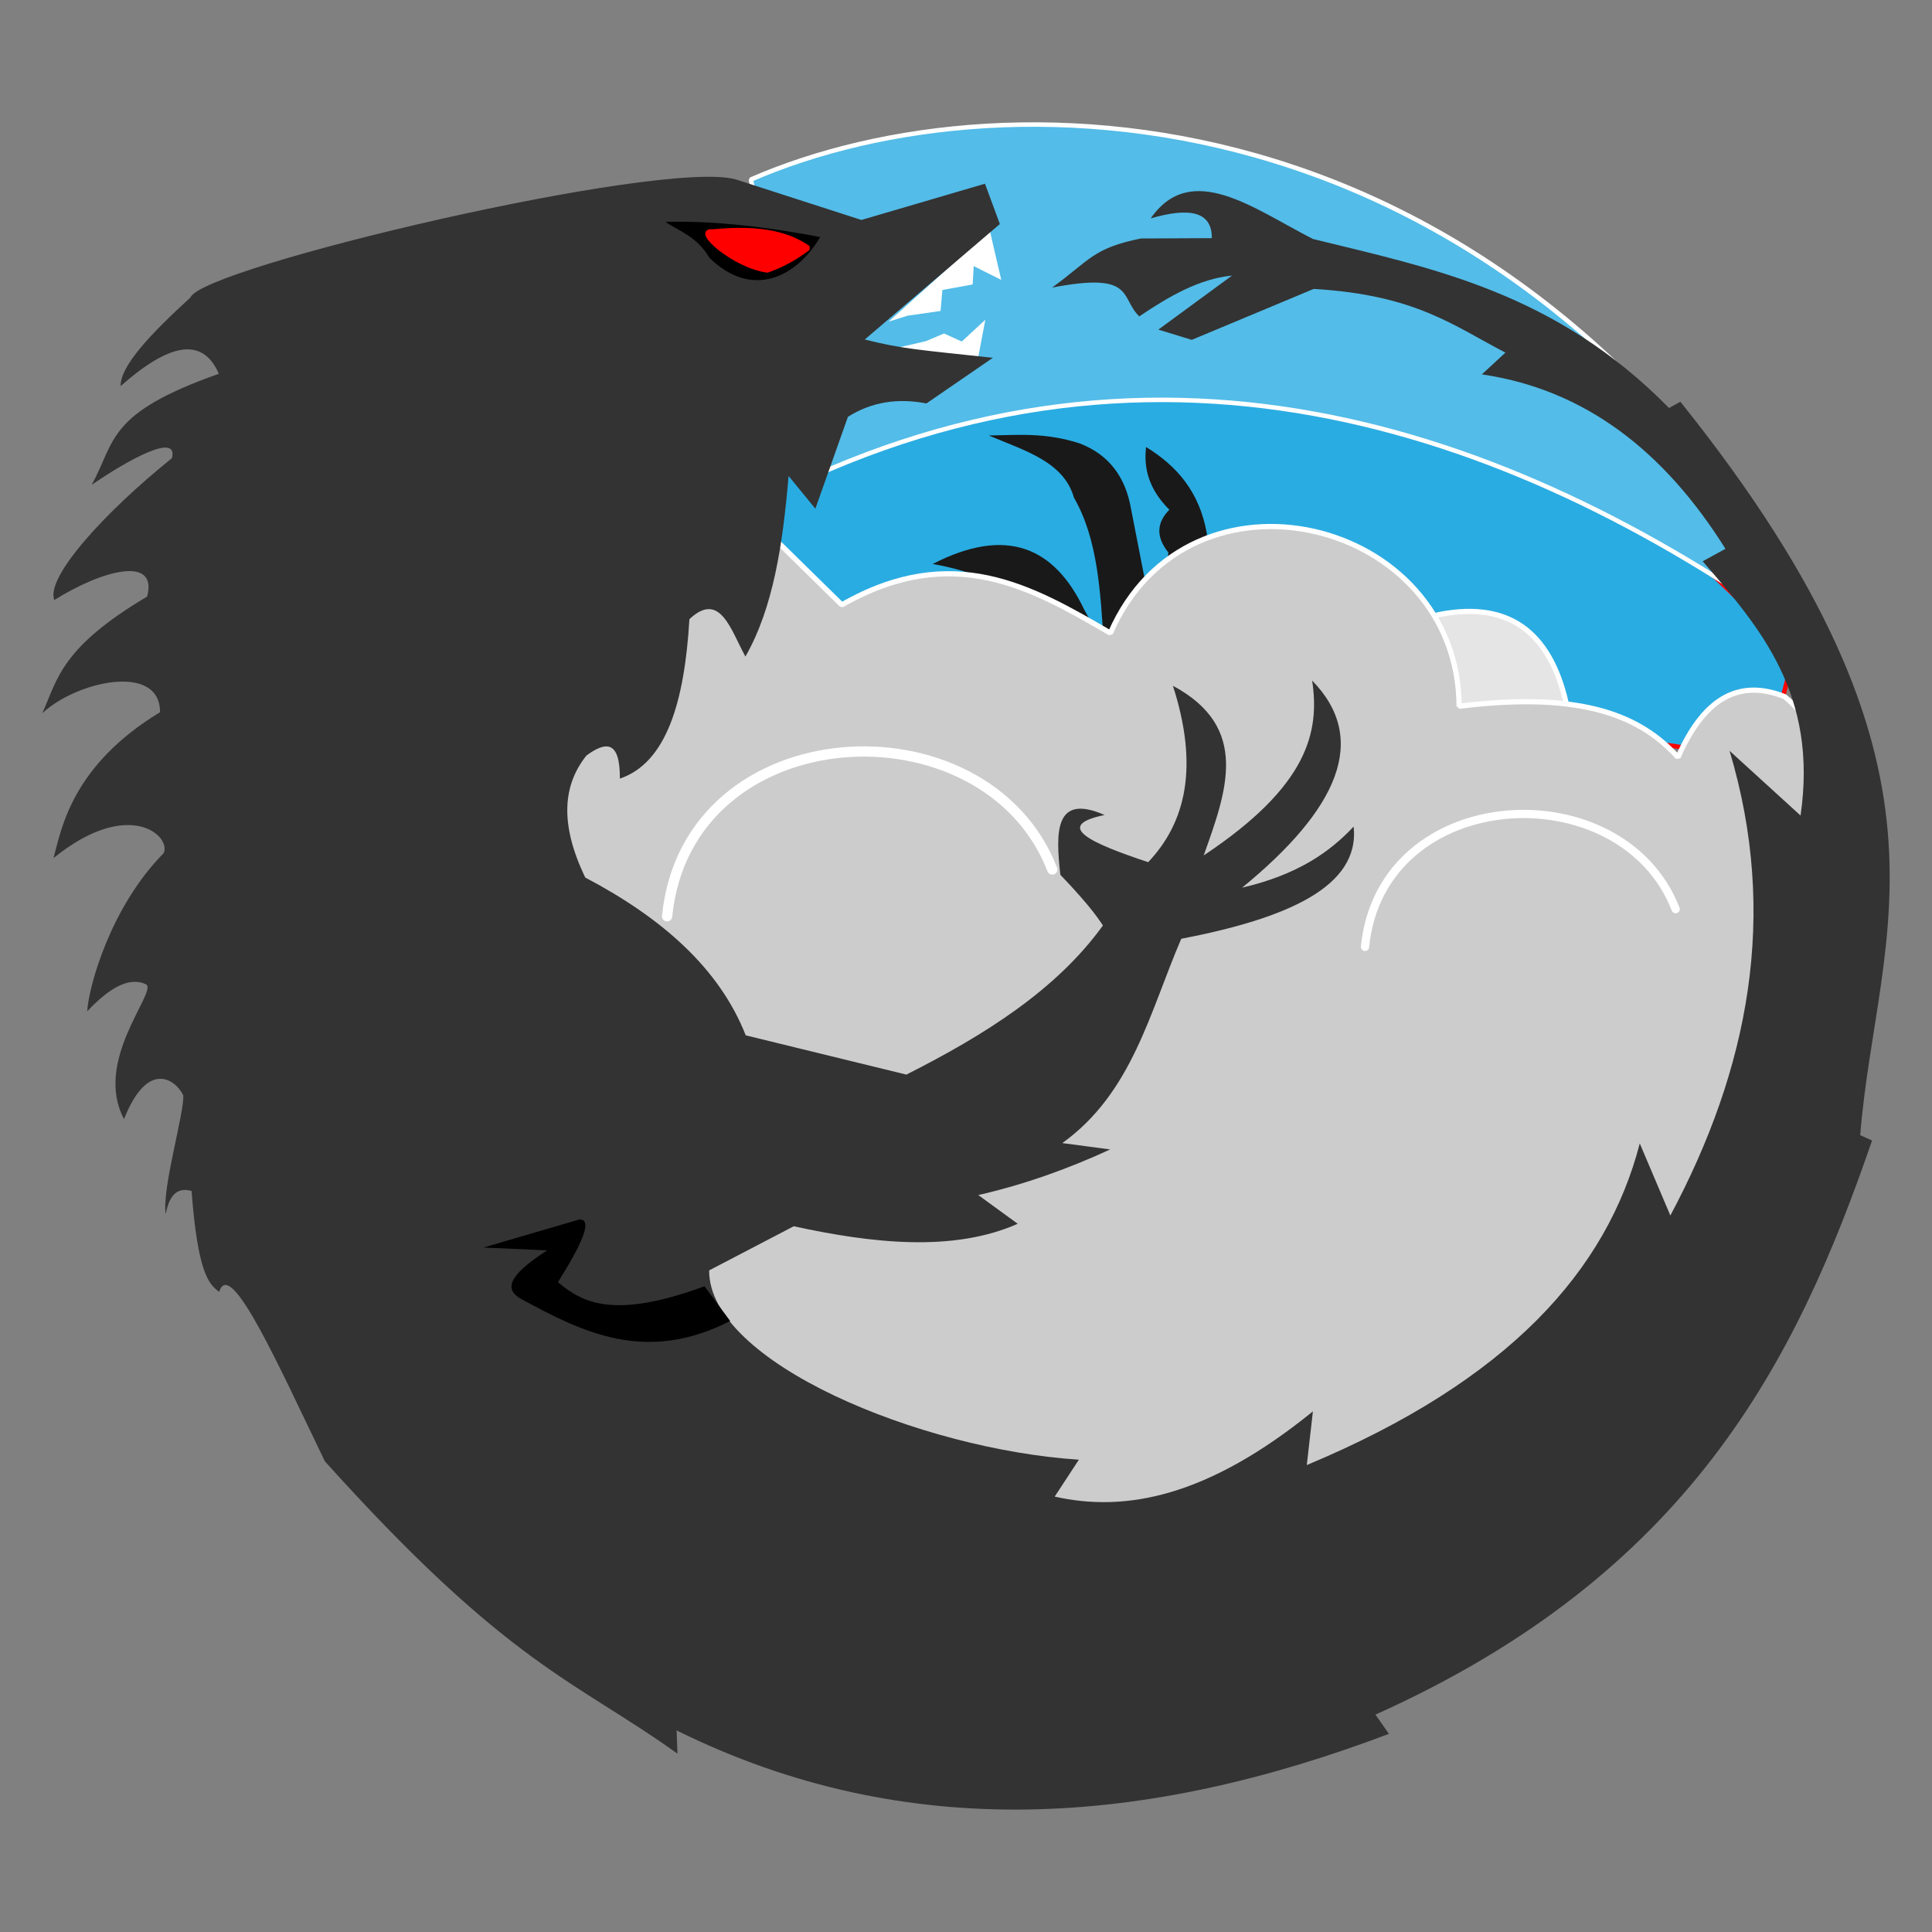 <?xml version="1.0" standalone="no"?>
<!DOCTYPE svg PUBLIC "-//W3C//DTD SVG 1.1//EN" "http://www.w3.org/Graphics/SVG/1.1/DTD/svg11.dtd">
<!--Generator: Xara Designer (www.xara.com), SVG filter version: 3.0.0.4-->
<svg stroke-width="0.501" stroke-linejoin="bevel" fill-rule="evenodd" xmlns:xlink="http://www.w3.org/1999/xlink" xmlns="http://www.w3.org/2000/svg" version="1.1" overflow="visible" width="216pt" height="216pt" viewBox="0 0 216 216">
 <rect x="0" y="0" width="216" height="216" fill="#808080" stroke="none"/>
 <defs>
  <marker id="DefaultArrow2" markerUnits="strokeWidth" viewBox="0 0 1 1" markerWidth="1" markerHeight="1" overflow="visible" orient="auto">
   <!-- REF_ARROW_STRAIGHT (-2) -->
   <g transform="scale(0.009)">
    <!-- 1/108 -->
    <path d="M -9 54 L -9 -54 L 117 0 z"/>
   </g>
  </marker>
  <marker id="DefaultArrow3" markerUnits="strokeWidth" viewBox="0 0 1 1" markerWidth="1" markerHeight="1" overflow="visible" orient="auto">
   <!-- REF_ARROW_ANGLED -->
   <g transform="scale(0.009)">
    <path d="M -27 54 L -9 0 L -27 -54 L 135 0 z"/>
   </g>
  </marker>
  <marker id="DefaultArrow4" markerUnits="strokeWidth" viewBox="0 0 1 1" markerWidth="1" markerHeight="1" overflow="visible" orient="auto">
   <!-- REF_ARROW_ROUNDED -->
   <g transform="scale(0.009)">
    <path d="M -9,0 L -9,-45 C -9,-51.708 2.808,-56.580 9,-54 L 117,-9 C 120.916,-7.369 126.000,-4.242 126,0 C 126,4.242 120.916,7.369 117,9 L 9,54 C 2.808,56.580 -9,51.708 -9,45 z"/>
   </g>
  </marker>
  <marker id="DefaultArrow5" markerUnits="strokeWidth" viewBox="0 0 1 1" markerWidth="1" markerHeight="1" overflow="visible" orient="auto">
   <!-- REF_ARROW_SPOT -->
   <g transform="scale(0.009)">
    <path d="M -54, 0 C -54,29.807 -29.807,54 0,54 C 29.807,54 54,29.807 54,0 C 54,-29.807 29.807,-54 0,-54 C -29.807,-54 -54,-29.807 -54,0 z"/>
   </g>
  </marker>
  <marker id="DefaultArrow6" markerUnits="strokeWidth" viewBox="0 0 1 1" markerWidth="1" markerHeight="1" overflow="visible" orient="auto">
   <!-- REF_ARROW_DIAMOND -->
   <g transform="scale(0.009)">
    <path d="M -63,0 L 0,63 L 63,0 L 0,-63 z"/>
   </g>
  </marker>
  <marker id="DefaultArrow7" markerUnits="strokeWidth" viewBox="0 0 1 1" markerWidth="1" markerHeight="1" overflow="visible" orient="auto">
   <!-- REF_ARROW_FEATHER -->
   <g transform="scale(0.009)">
    <path d="M 18,-54 L 108,-54 L 63,0 L 108,54 L 18, 54 L -36,0 z"/>
   </g>
  </marker>
  <marker id="DefaultArrow8" markerUnits="strokeWidth" viewBox="0 0 1 1" markerWidth="1" markerHeight="1" overflow="visible" orient="auto">
   <!-- REF_ARROW_FEATHER2 -->
   <g transform="scale(0.009)">
    <path d="M -36,0 L 18,-54 L 54,-54 L 18,-18 L 27,-18 L 63,-54 L 99,-54 L 63,-18 L 72,-18 L 108,-54 L 144,-54 L 90,0 L 144,54 L 108,54 L 72,18 L 63,18 L 99,54 L 63,54 L 27,18 L 18,18 L 54,54 L 18,54 z"/>
   </g>
  </marker>
  <marker id="DefaultArrow9" markerUnits="strokeWidth" viewBox="0 0 1 1" markerWidth="1" markerHeight="1" overflow="visible" orient="auto">
   <!-- REF_ARROW_HOLLOWDIAMOND -->
   <g transform="scale(0.009)">
    <path d="M 0,45 L -45,0 L 0, -45 L 45, 0 z M 0, 63 L-63, 0 L 0, -63 L 63, 0 z"/>
   </g>
  </marker>
  <filter id="StainedFilter">
   <feBlend mode="multiply" in2="BackgroundImage" in="SourceGraphic" result="blend"/>
   <feComposite in="blend" in2="SourceAlpha" operator="in" result="comp"/>
  </filter>
  <filter id="BleachFilter">
   <feBlend mode="screen" in2="BackgroundImage" in="SourceGraphic" result="blend"/>
   <feComposite in="blend" in2="SourceAlpha" operator="in" result="comp"/>
  </filter>
  <filter id="InvertTransparencyBitmapFilter">
   <feComponentTransfer>
    <feFuncR type="gamma" amplitude="1.055" exponent=".417" offset="-0.055"/>
    <feFuncG type="gamma" amplitude="1.055" exponent=".417" offset="-0.055"/>
    <feFuncB type="gamma" amplitude="1.055" exponent=".417" offset="-0.055"/>
   </feComponentTransfer>
   <feComponentTransfer>
    <feFuncR type="linear" slope="-1" intercept="1"/>
    <feFuncG type="linear" slope="-1" intercept="1"/>
    <feFuncB type="linear" slope="-1" intercept="1"/>
    <feFuncA type="linear" slope="1" intercept="0"/>
   </feComponentTransfer>
   <feComponentTransfer>
    <feFuncR type="gamma" amplitude="1" exponent="2.4" offset="0"/>
    <feFuncG type="gamma" amplitude="1" exponent="2.4" offset="0"/>
    <feFuncB type="gamma" amplitude="1" exponent="2.4" offset="0"/>
   </feComponentTransfer>
  </filter>
 </defs>
 <g id="Document" fill="none" stroke="black" font-family="Times New Roman" font-size="16" transform="scale(1 -1)">
  <g id="Spread" transform="translate(0 -216)">
   <g id="MouseOff">
    <g id="Group">
     <path d="M 81.008,162.79 C 152.573,194.788 175.295,167.281 200.609,142.931 L 197.453,131.025 L 82.129,148.51 L 81.008,162.79 Z" stroke-linejoin="miter" fill="#29ace2" stroke="#ff0000" marker-start="none" marker-end="none"/>
     <path d="M 104.273,152.947 C 112.559,157.203 117.905,154.815 121.221,147.837 L 123.418,143.827 C 123.037,149.742 122.757,155.711 120.068,160.362 C 118.938,164.395 114.491,165.641 110.551,167.31 C 113.753,167.355 116.8,167.685 120.716,166.426 C 124.065,165.129 125.838,162.593 126.445,159.141 L 129.463,143.665 L 130.625,154.232 C 129.173,156.036 129.352,157.609 130.736,159.01 C 128.445,161.294 127.844,163.643 128.135,166.023 C 131.481,163.961 134.092,161.107 134.929,156.341 L 134.556,142.979 L 120.577,139.045 C 118.508,145.806 114.272,151.199 104.273,152.947 Z" fill="#191919" stroke-linejoin="miter" stroke="none" marker-start="none" marker-end="none"/>
     <path d="M 160.313,147.164 C 168.451,149 173.242,145.525 175.1,137.392 L 163.126,129.343 L 160.313,147.164 Z" stroke="#ffffff" fill="#e5e5e5" stroke-linejoin="miter" stroke-width="0.58" marker-start="none" marker-end="none" stroke-miterlimit="79.84"/>
     <path d="M 87.137,155.225 L 94.116,148.375 C 106.501,155.454 115.327,150.352 124.143,145.219 C 132.932,165.426 163.019,158.081 163.129,137.04 C 177.233,138.794 183.578,135.779 187.602,131.335 C 190.699,138.423 194.801,139.981 199.523,138.116 C 207.628,131.435 203,121.172 201.102,111.676 C 199.094,87.205 185.281,68.795 164.104,54.164 L 109.972,42.872 L 77.493,64.545 L 62.247,96.903 L 61.425,136.914 L 87.137,155.225 Z" stroke="#ffffff" fill="#cccccc" stroke-linejoin="miter" stroke-width="0.58" marker-start="none" marker-end="none" stroke-miterlimit="79.84"/>
     <path d="M 83.949,195.928 C 112.8,208.509 170.831,206.796 205.616,141.95 C 173.68,166.024 133.794,182.039 90.753,162.668 L 83.949,195.928 Z" stroke-linejoin="miter" stroke="#ffffff" fill="#53bce8" marker-start="none" marker-end="none"/>
     <g id="Group_1" stroke="none" fill="#ffffff" stroke-linejoin="miter">
      <path d="M 110.664,190.211 L 111.942,184.705 L 108.863,186.246 L 108.746,184.197 L 105.36,183.581 L 105.156,181.234 L 101.474,180.706 L 99.355,180.042 L 110.664,190.211 Z" marker-start="none" marker-end="none"/>
      <path d="M 109.267,175.543 L 110.162,180.254 L 107.526,177.817 L 105.542,178.716 L 103.528,177.862 L 98.023,176.582 L 109.267,175.543 Z" marker-start="none" marker-end="none"/>
     </g>
     <path d="M 36.324,52.621 C 31.355,62.87 25.728,75.627 24.509,71.566 C 23.289,72.444 22.104,73.839 21.417,82.85 C 20.066,83.224 18.99,82.727 18.526,80.271 C 18.08,83.082 20.648,91.712 20.486,93.551 C 19.684,95.23 16.546,97.66 13.866,90.888 C 10.433,97.348 17.409,104.885 16.392,105.913 C 14.521,106.878 12.258,105.598 9.749,102.935 C 9.928,105.79 12.382,114.623 18.3,120.621 C 19.173,122.547 14.393,126.872 5.986,120.069 C 6.873,123.374 8.04,130.392 17.892,136.375 C 17.915,141.918 8.593,139.87 4.73,136.261 C 6.444,140.084 6.814,143.584 16.45,149.304 C 17.689,153.946 11.378,152.25 6.072,148.913 C 5.08,151.423 11.601,158.648 19.22,164.776 C 19.989,167.744 14.219,164.523 10.262,161.801 C 12.939,166.719 11.918,169.783 24.467,174.209 C 22.573,178.579 18.646,177.397 13.486,172.835 C 13.438,175.087 16.893,178.726 21.295,182.741 C 22.52,186.113 73.881,198.249 82.242,195.946 L 96.31,191.408 L 110.121,195.46 L 111.786,190.953 L 96.682,178.043 C 100.877,176.987 102.659,176.898 111.005,175.999 L 103.577,170.897 C 100.359,171.522 97.422,171.055 94.799,169.399 L 91.159,159.128 L 88.165,162.784 C 87.53,155.251 86.47,148.071 83.339,142.597 C 81.706,145.547 80.512,150.005 77.077,146.777 C 76.535,137.62 74.547,130.733 69.303,128.949 C 69.331,133.293 67.699,133.092 65.569,131.535 C 62.993,128.311 62.487,124.001 65.433,117.891 C 73.956,113.403 80.408,107.783 83.373,100.249 L 101.334,95.858 C 110.099,100.288 118.101,105.317 123.31,112.533 C 123.021,112.912 122.298,114.286 118.549,118.2 C 118.001,123.04 117.931,127.316 123.495,124.883 C 117.645,123.67 122.038,121.709 128.368,119.609 C 132.575,124.049 134.053,130.261 131.134,139.329 C 139.841,134.658 137.109,127.489 134.575,120.362 C 146.298,128.154 147.551,134.209 146.7,139.913 C 153.115,133.347 149.571,125.509 138.868,116.756 C 145.031,118.197 148.642,120.703 151.34,123.59 C 152.064,116.827 143.809,113.305 132.067,111.043 C 128.548,102.895 126.599,93.827 118.767,88.201 L 124.12,87.492 C 119.478,85.345 114.49,83.557 109.374,82.391 L 113.782,79.18 C 106.549,75.973 97.456,77.004 88.741,78.903 L 79.282,73.967 C 79.245,63.674 102.928,53.955 120.619,52.805 L 117.917,48.678 C 125.898,46.878 135.073,48.696 146.784,58.206 L 146.101,52.206 C 168.745,61.658 179.662,74.014 183.328,88.162 L 186.749,80.105 C 195.489,96.486 198.882,113.634 193.368,132.057 L 201.304,124.822 C 203.264,138.348 196.814,145.797 190.362,153.248 L 192.907,154.642 C 186.107,165.5 177.262,172.447 165.676,174.144 L 168.312,176.58 C 162.59,179.518 158.332,183.034 146.872,183.698 L 133.239,178.004 L 129.506,179.149 L 137.741,185.189 C 134.073,184.83 130.698,182.868 127.372,180.626 C 125.188,182.74 126.944,185.643 117.626,183.848 C 121.884,186.946 122.198,188.257 127.563,189.338 L 135.486,189.375 C 135.506,192.446 132.853,192.802 128.648,191.585 C 133.195,198.114 140.213,192.626 146.791,189.281 C 160.32,185.964 173.905,183.294 186.6,170.385 L 187.871,171.082 C 221.044,129.672 209.79,111.889 207.975,89.089 L 209.297,88.487 C 200.774,63.67 188.805,40.034 153.776,24.304 L 155.284,22.153 C 128.197,11.893 101.531,9.738 75.644,22.535 L 75.742,19.94 C 64.268,28.157 56.945,29.707 36.324,52.621 Z" fill="#333333" stroke-linejoin="miter" stroke="none" marker-start="none" marker-end="none"/>
     <path d="M 91.693,189.497 C 84.851,190.803 79.125,191.335 74.388,191.184 C 76.098,190.092 77.955,189.496 79.311,187.181 C 84.161,182.444 89.128,185.113 91.693,189.497 Z" stroke-linejoin="miter" stroke="none" fill="#000000" marker-start="none" marker-end="none"/>
     <path d="M 79.686,190.117 C 85.371,190.666 88.31,189.712 90.375,188.279 C 88.986,187.191 87.459,186.354 85.793,185.767 C 82.036,186.275 77.454,190.375 79.686,190.117 Z" stroke-linejoin="miter" fill="#ff0000" stroke="#ff0000" marker-start="none" marker-end="none"/>
     <path d="M 78.764,72.193 L 81.637,68.307 C 72.159,63.488 65.125,67.037 58.161,70.834 C 56.603,71.772 56.454,73.179 61.175,76.209 L 54.05,76.523 L 64.747,79.655 C 66.362,79.759 65.027,76.867 62.379,72.649 C 65.195,70.272 68.738,68.512 78.764,72.193 Z" stroke-linejoin="miter" stroke="none" fill="#000000" marker-start="none" marker-end="none"/>
     <path d="M 74.583,113.561 C 76.854,136.24 110.196,137.976 117.648,118.787" fill="none" stroke-width="1.146" stroke="#ffffff" stroke-linecap="round" stroke-linejoin="round" stroke-miterlimit="79.84"/>
     <path d="M 152.608,110.141 C 154.44,128.433 181.33,129.831 187.34,114.355" fill="none" stroke-width="0.924" stroke="#ffffff" stroke-linecap="round" stroke-linejoin="round" stroke-miterlimit="79.84"/>
    </g>
   </g>
  </g>
 </g>
</svg>
